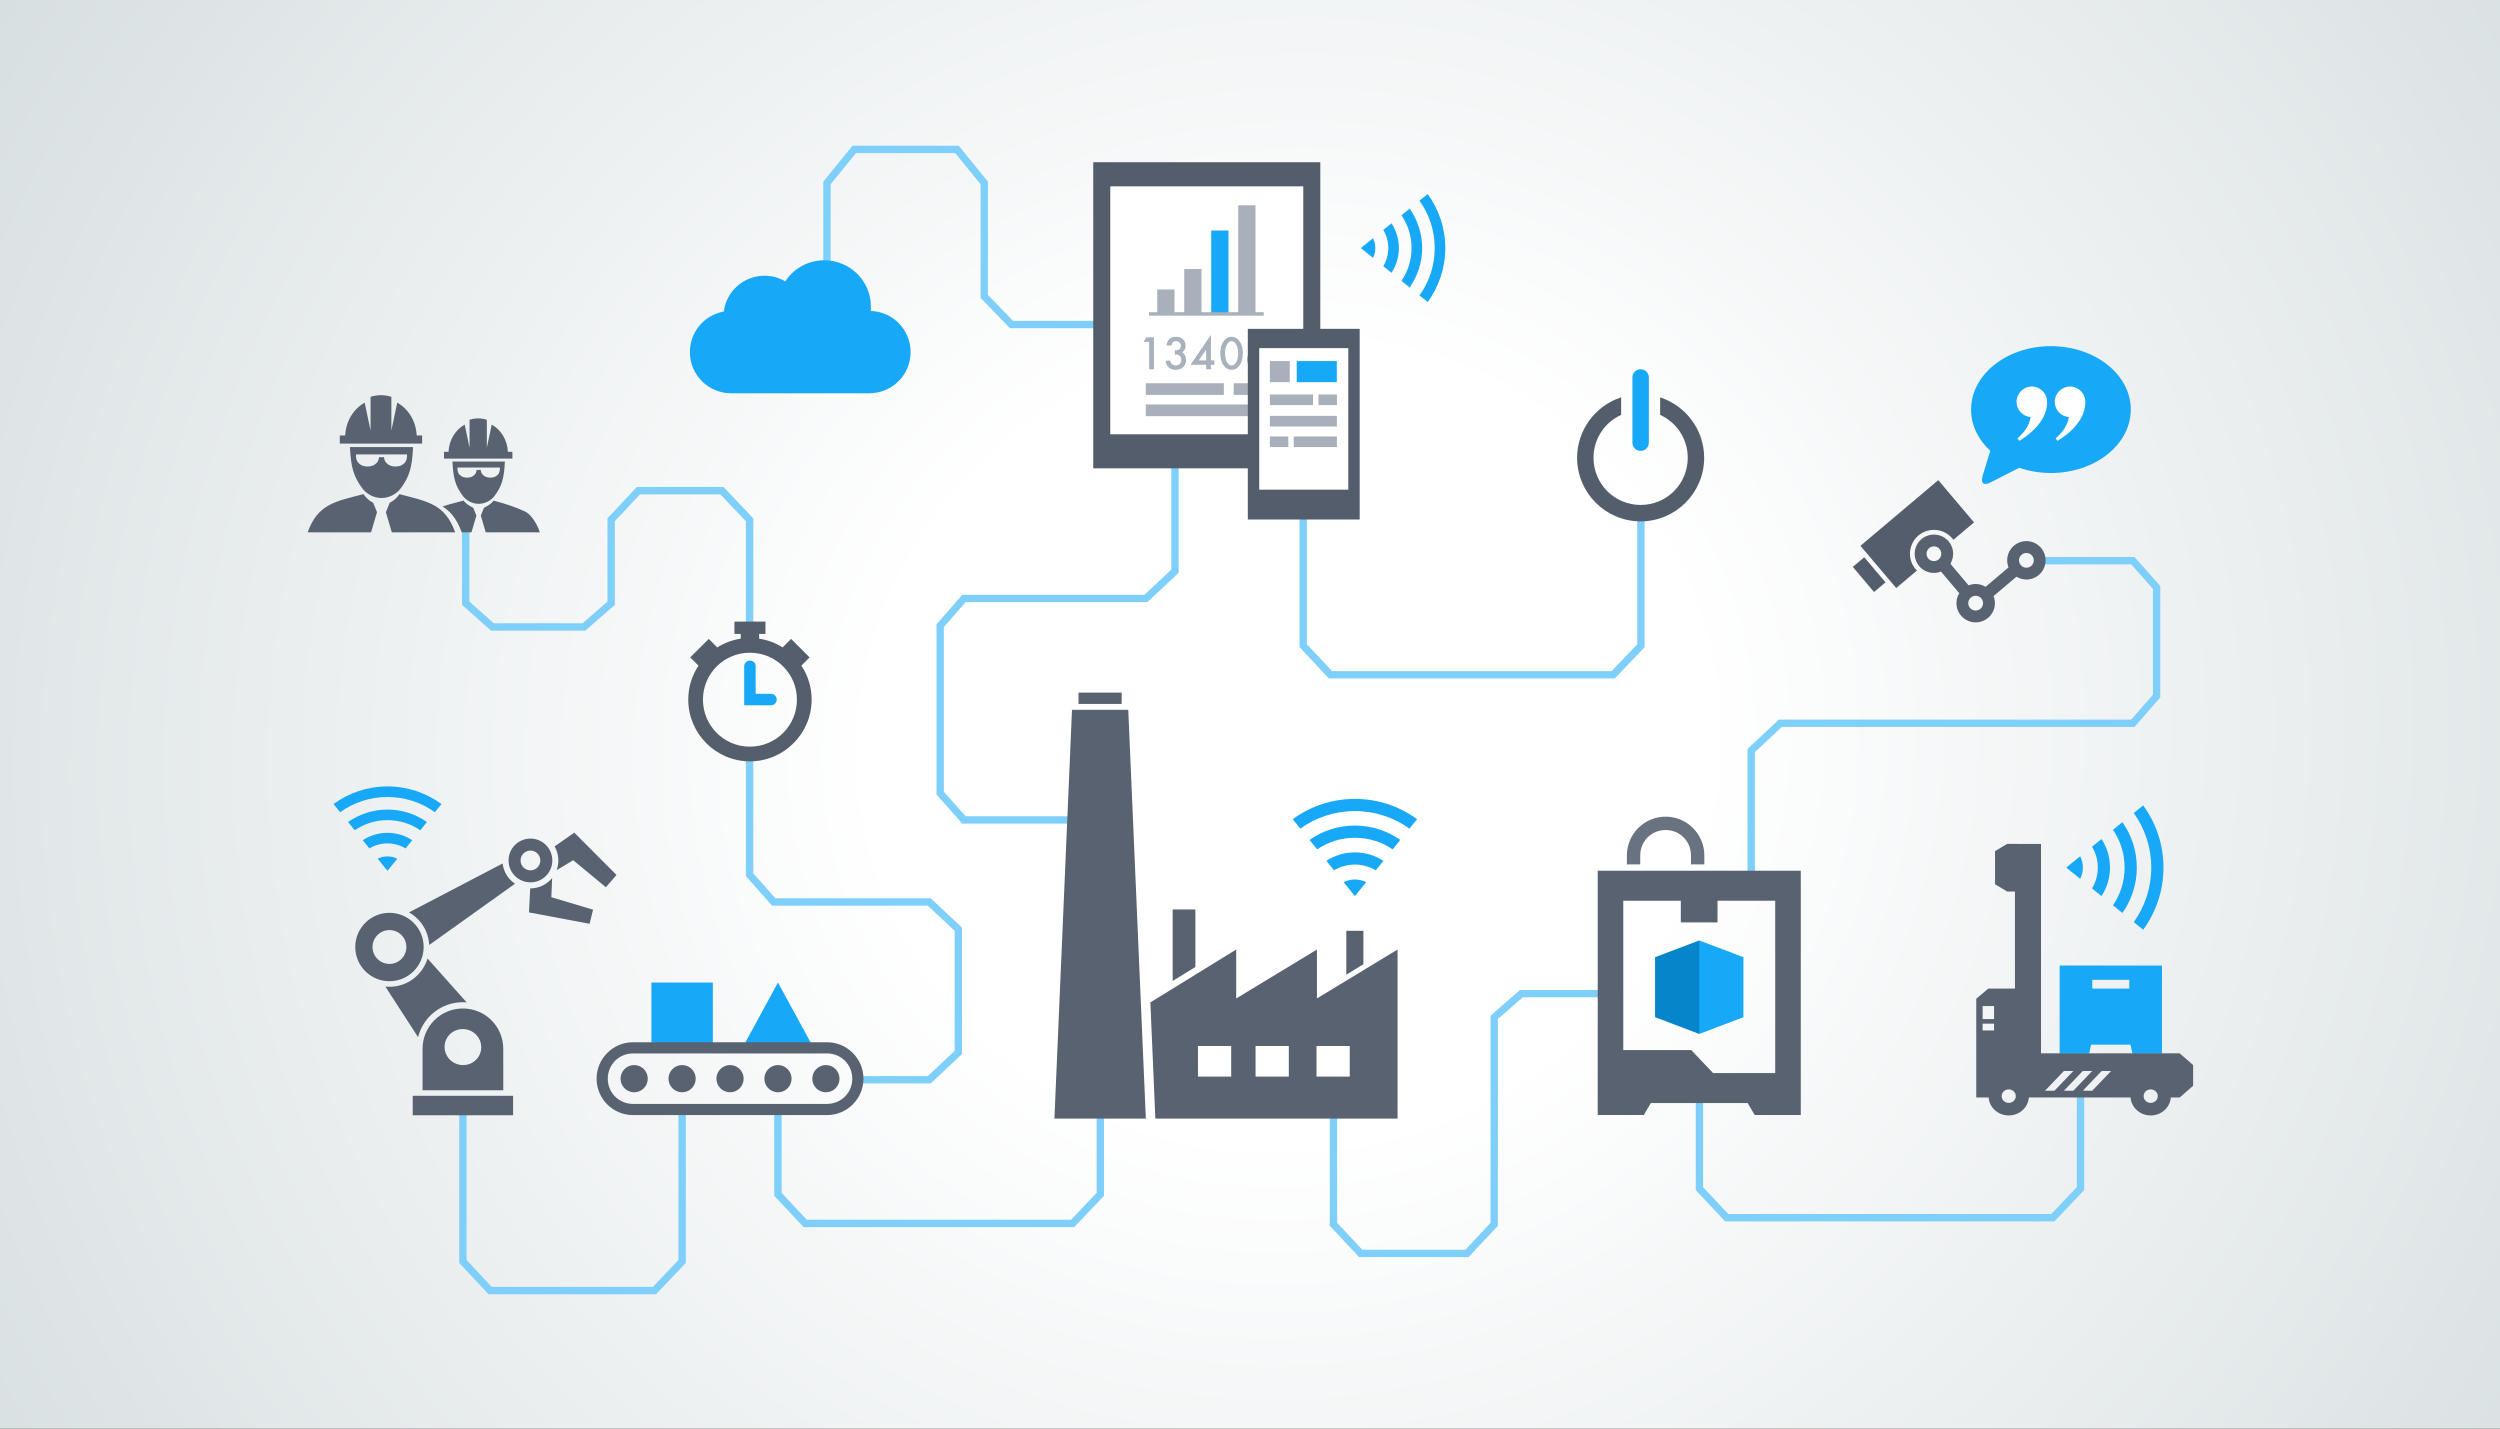 <?xml version="1.0" encoding="UTF-8" standalone="no"?>
<!-- Created with Inkscape (http://www.inkscape.org/) -->

<svg
   xmlns:dc="http://purl.org/dc/elements/1.1/"
   xmlns:cc="http://creativecommons.org/ns#"
   xmlns:rdf="http://www.w3.org/1999/02/22-rdf-syntax-ns#"
   xmlns:svg="http://www.w3.org/2000/svg"
   xmlns="http://www.w3.org/2000/svg"
   xmlns:xlink="http://www.w3.org/1999/xlink"
   xmlns:sodipodi="http://sodipodi.sourceforge.net/DTD/sodipodi-0.dtd"
   xmlns:inkscape="http://www.inkscape.org/namespaces/inkscape"
   width="3500"
   height="2000"
   id="svg2"
   version="1.1"
   inkscape:version="0.48.2 r9819"
   sodipodi:docname="industry40_2016_11 - 001f.svg"
   inkscape:export-filename="./industry40_2016_11 - 001f.png"
   inkscape:export-xdpi="90"
   inkscape:export-ydpi="90">
  <rect width="100%" height="100%" fill="#333333" stroke="none"/>
  <defs
     id="defs4">
    <linearGradient
       id="linearGradient13942-8-1-6">
      <stop
         style="stop-color:#ffffff;stop-opacity:1"
         offset="0"
         id="stop13944-7-0-2" />
      <stop
         id="stop4063"
         offset="0.12"
         style="stop-color:#ffffff;stop-opacity:1;" />
      <stop
         style="stop-color:#93a7ac;stop-opacity:1"
         offset="1"
         id="stop13946-0-3-3" />
    </linearGradient>
    <radialGradient
       r="1024"
       fy="1303.804"
       fx="926.681"
       cy="1303.804"
       cx="926.681"
       gradientTransform="matrix(5.0290803e-8,-4.492,4.732,-0.098,-4365.61,5379.573)"
       gradientUnits="userSpaceOnUse"
       id="radialGradient3044"
       xlink:href="#linearGradient13942-8-1-6"
       inkscape:collect="always" />
  </defs>
  <sodipodi:namedview
     id="base"
     pagecolor="#ffffff"
     bordercolor="#666666"
     borderopacity="1.0"
     inkscape:pageopacity="1"
     inkscape:pageshadow="2"
     inkscape:zoom="0.19738381"
     inkscape:cx="1744.9337"
     inkscape:cy="1000"
     inkscape:document-units="px"
     inkscape:current-layer="g4629"
     showgrid="false"
     inkscape:window-width="1401"
     inkscape:window-height="1036"
     inkscape:window-x="127"
     inkscape:window-y="0"
     inkscape:window-maximized="0"
     showguides="true"
     inkscape:guide-bbox="true"
     inkscape:snap-global="false"
     fit-margin-top="0"
     fit-margin-left="0"
     fit-margin-right="0"
     fit-margin-bottom="0"
     inkscape:object-paths="true" />
  <g
     inkscape:groupmode="layer"
     id="layer2"
     inkscape:label="BkGnd"
     style="display:inline"
     transform="translate(0,-48)"
     sodipodi:insensitive="true">
    <rect
       style="color:#000000;fill:url(#radialGradient3044);fill-opacity:1;fill-rule:nonzero;stroke:none;stroke-width:14.041;marker:none;visibility:visible;display:inline;overflow:visible;enable-background:accumulate"
       id="rect13940"
       width="3500"
       height="2000"
       x="0"
       y="48"
       rx="0"
       ry="0" />
  </g>
  <g
     inkscape:groupmode="layer"
     id="layer4"
     inkscape:label="Main"
     style="display:inline"
     transform="translate(0,-48)">
    <g
       id="g4629">
      <g
         id="g3203">
        <path
           id="path3535"
           style="color:#000000;fill:none;stroke:#7fcffb;stroke-width:10.301;stroke-linecap:butt;stroke-linejoin:miter;stroke-miterlimit:4;stroke-opacity:1;stroke-dasharray:none;stroke-dashoffset:0;marker:none;visibility:visible;display:inline;overflow:visible;enable-background:accumulate"
           d="m 1644.952,674.953 0,172.775 -40.712,38.136 -254.733,0 -33.25,38.087 0,234.518 33.25,37.429 184.29,0"
           inkscape:connector-curvature="0"
           sodipodi:nodetypes="cccccccc" />
        <path
           sodipodi:nodetypes="cccccc"
           inkscape:connector-curvature="0"
           d="m 1540.443,1550.729 0,169.351 -38.758,40.712 -374.445,0 -38.136,-40.712 0,-115.521"
           style="color:#000000;fill:none;stroke:#7fcffb;stroke-width:10.301;stroke-linecap:butt;stroke-linejoin:miter;stroke-miterlimit:4;stroke-opacity:1;stroke-dasharray:none;stroke-dashoffset:0;marker:none;visibility:visible;display:inline;overflow:visible;enable-background:accumulate"
           id="path3562" />
        <path
           sodipodi:nodetypes="cccccccc"
           inkscape:connector-curvature="0"
           d="m 1866.849,1613.101 0,148.96 38.136,40.712 148.793,0 38.136,-40.712 0,-289.771 38.087,-33.25 121.207,0"
           style="color:#000000;fill:none;stroke:#7fcffb;stroke-width:10.301;stroke-linecap:butt;stroke-linejoin:miter;stroke-miterlimit:4;stroke-opacity:1;stroke-dasharray:none;stroke-dashoffset:0;marker:none;visibility:visible;display:inline;overflow:visible;enable-background:accumulate"
           id="path4358" />
        <path
           id="path4362"
           style="color:#000000;fill:none;stroke:#7fcffb;stroke-width:10.301;stroke-linecap:butt;stroke-linejoin:miter;stroke-miterlimit:4;stroke-opacity:1;stroke-dasharray:none;stroke-dashoffset:0;marker:none;visibility:visible;display:inline;overflow:visible;enable-background:accumulate"
           d="m 1157.753,428.444 0,-124.344 38.136,-46.892 143.932,0 38.136,46.892 0,158.836 38.087,39.431 176.833,0"
           inkscape:connector-curvature="0"
           sodipodi:nodetypes="cccccccc" />
        <path
           id="path4364"
           style="color:#000000;fill:none;stroke:#7fcffb;stroke-width:10.301;stroke-linecap:butt;stroke-linejoin:miter;stroke-miterlimit:4;stroke-opacity:1;stroke-dasharray:none;stroke-dashoffset:0;marker:none;visibility:visible;display:inline;overflow:visible;enable-background:accumulate"
           d="m 2297.278,763.339 0,188.676 -38.758,40.712 -395.859,0 -38.136,-40.712 0,-182.229"
           inkscape:connector-curvature="0"
           sodipodi:nodetypes="cccccc" />
        <path
           id="path4366"
           style="color:#000000;fill:none;stroke:#7fcffb;stroke-width:10.301;stroke-linecap:butt;stroke-linejoin:miter;stroke-miterlimit:4;stroke-opacity:1;stroke-dasharray:none;stroke-dashoffset:0;marker:none;visibility:visible;display:inline;overflow:visible;enable-background:accumulate"
           d="m 954.982,1598.113 0,215.967 -38.758,40.712 -230.037,0 -38.136,-40.712 0,-209.521"
           inkscape:connector-curvature="0"
           sodipodi:nodetypes="cccccc" />
        <path
           sodipodi:nodetypes="cccccc"
           inkscape:connector-curvature="0"
           d="m 2912.723,1573.492 0,138.569 -38.758,40.712 -456.621,0 -38.136,-40.712 0,-149.521"
           style="color:#000000;fill:none;stroke:#7fcffb;stroke-width:10.301;stroke-linecap:butt;stroke-linejoin:miter;stroke-miterlimit:4;stroke-opacity:1;stroke-dasharray:none;stroke-dashoffset:0;marker:none;visibility:visible;display:inline;overflow:visible;enable-background:accumulate"
           id="path4368" />
        <path
           sodipodi:nodetypes="cccccccc"
           inkscape:connector-curvature="0"
           d="m 2451.714,1287.986 0,-189.256 40.712,-38.136 493.594,0 33.25,-38.087 0,-152.11 -33.25,-37.429 -133.762,0"
           style="color:#000000;fill:none;stroke:#7fcffb;stroke-width:10.301;stroke-linecap:butt;stroke-linejoin:miter;stroke-miterlimit:4;stroke-opacity:1;stroke-dasharray:none;stroke-dashoffset:0;marker:none;visibility:visible;display:inline;overflow:visible;enable-background:accumulate"
           id="path4370" />
        <path
           id="path4372"
           style="color:#000000;fill:none;stroke:#7fcffb;stroke-width:10.301;stroke-linecap:butt;stroke-linejoin:miter;stroke-miterlimit:4;stroke-opacity:1;stroke-dasharray:none;stroke-dashoffset:0;marker:none;visibility:visible;display:inline;overflow:visible;enable-background:accumulate"
           d="m 1049.417,941.234 0,-165.548 -38.637,-40.712 -117.039,0 -38.136,40.712 0,116.822 -38.087,33.25 -128.088,0 -37.429,-33.25 0,-112.184"
           inkscape:connector-curvature="0"
           sodipodi:nodetypes="cccccccccc" />
        <path
           sodipodi:nodetypes="cccccccc"
           inkscape:connector-curvature="0"
           d="m 1201.317,1559.636 99.622,0 40.712,-38.136 0,-172.625 -40.712,-38.136 -217.77,0 -33.751,-38.087 0,-168.592"
           style="color:#000000;fill:none;stroke:#7fcffb;stroke-width:10.301;stroke-linecap:butt;stroke-linejoin:miter;stroke-miterlimit:4;stroke-opacity:1;stroke-dasharray:none;stroke-dashoffset:0;marker:none;visibility:visible;display:inline;overflow:visible;enable-background:accumulate"
           id="path4374" />
        <g
           id="g5461"
           transform="matrix(1.903,0,0,1.903,1843.58,-2531.447)">
          <path
             id="path5459"
             d="m 238.107,1627.142 a 6.04,6.04 0 0 0 -5.945,6.115 l 0,47.806 a 6.04,6.04 0 1 0 12.079,0 l 0,-47.806 a 6.04,6.04 0 0 0 -6.134,-6.115 z"
             style="font-size:medium;font-style:normal;font-variant:normal;font-weight:normal;font-stretch:normal;text-indent:0;text-align:start;text-decoration:none;line-height:normal;letter-spacing:normal;word-spacing:normal;text-transform:none;direction:ltr;block-progression:tb;writing-mode:lr-tb;text-anchor:start;baseline-shift:baseline;color:#000000;fill:#17a8f7;fill-opacity:1;stroke:none;stroke-width:22.315;marker:none;visibility:visible;display:inline;overflow:visible;enable-background:accumulate;font-family:Sans;-inkscape-font-specification:Sans"
             inkscape:connector-curvature="0" />
          <path
             id="path4475"
             d="m 223.858,1647.79 c -18.762,6.078 -32.387,23.741 -32.387,44.485 0,25.745 20.986,46.75 46.731,46.75 25.745,0 46.75,-21.005 46.75,-46.75 0,-20.735 -13.636,-38.381 -32.387,-44.466 l 0,12.891 c 12,5.435 20.308,17.489 20.308,31.575 0,19.217 -15.454,34.671 -34.671,34.671 -19.217,0 -34.652,-15.454 -34.652,-34.671 0,-14.09 8.303,-26.142 20.308,-31.575 l 0,-12.909 z"
             style="font-size:medium;font-style:normal;font-variant:normal;font-weight:normal;font-stretch:normal;text-indent:0;text-align:start;text-decoration:none;line-height:normal;letter-spacing:normal;word-spacing:normal;text-transform:none;direction:ltr;block-progression:tb;writing-mode:lr-tb;text-anchor:start;baseline-shift:baseline;color:#000000;fill:#535d6c;fill-opacity:1;stroke:none;stroke-width:22.315;marker:none;visibility:visible;display:inline;overflow:visible;enable-background:accumulate;font-family:Sans;-inkscape-font-specification:Sans"
             inkscape:connector-curvature="0" />
        </g>
        <g
           id="g5421"
           transform="matrix(1.82,0,0,1.82,-1701.955,-612.036)">
          <path
             id="path5418"
             d="m 1500.094,840.812 0,9.5 4.844,0 0,3.625 c -6.543,0.986 -12.673,3.338 -18.062,6.719 l -6.531,-6.531 -14.25,14.219 6.344,6.344 c -4.984,7.505 -7.875,16.501 -7.875,26.156 0,26.143 21.294,47.469 47.438,47.469 26.143,0 47.469,-21.326 47.469,-47.469 0,-9.653 -2.892,-18.652 -7.875,-26.156 l 6.312,-6.344 -14.219,-14.219 -6.531,6.531 c -5.389,-3.381 -11.52,-5.732 -18.062,-6.719 l 0,-3.625 4.844,0 0,-9.5 -23.844,0 z M 1512,864.75 c 20.021,0 36.156,16.073 36.156,36.094 0,20.021 -16.135,36.156 -36.156,36.156 -20.021,0 -36.125,-16.135 -36.125,-36.156 0,-20.021 16.104,-36.094 36.125,-36.094 z"
             style="font-size:medium;font-style:normal;font-variant:normal;font-weight:normal;font-stretch:normal;text-indent:0;text-align:start;text-decoration:none;line-height:normal;letter-spacing:normal;word-spacing:normal;text-transform:none;direction:ltr;block-progression:tb;writing-mode:lr-tb;text-anchor:start;baseline-shift:baseline;color:#000000;fill:#545e6d;fill-opacity:1;stroke:none;stroke-width:22.981;marker:none;visibility:visible;display:inline;overflow:visible;enable-background:accumulate;font-family:Sans;-inkscape-font-specification:Sans"
             inkscape:connector-curvature="0" />
          <path
             id="path4485"
             d="m 1511.937,870.802 a 4.4,4.4 0 0 0 -4.331,4.451 l 0,25.501 0,4.399 4.399,0 16.101,0 a 4.4,4.4 0 1 0 0,-8.798 l -11.702,0 0,-21.102 a 4.4,4.4 0 0 0 -4.468,-4.451 z"
             style="font-size:medium;font-style:normal;font-variant:normal;font-weight:normal;font-stretch:normal;text-indent:0;text-align:start;text-decoration:none;line-height:normal;letter-spacing:normal;word-spacing:normal;text-transform:none;direction:ltr;block-progression:tb;writing-mode:lr-tb;text-anchor:start;baseline-shift:baseline;color:#000000;fill:#17a8f7;fill-opacity:1;stroke:none;stroke-width:22.981;marker:none;visibility:visible;display:inline;overflow:visible;enable-background:accumulate;font-family:Sans;-inkscape-font-specification:Sans"
             inkscape:connector-curvature="0" />
        </g>
        <g
           id="g4071"
           transform="matrix(1.41,0,0,1.41,72.955,-383.486)">
          <g
             transform="matrix(0.746,0,0,0.746,855.283,350.94)"
             id="g5862-4"
             style="display:inline">
            <rect
               style="color:#000000;fill:#ffffff;fill-opacity:1;fill-rule:nonzero;stroke:none;stroke-width:14.041;marker:none;visibility:visible;display:inline;overflow:visible;enable-background:accumulate"
               id="rect4557-7"
               width="275.785"
               height="364.84"
               x="251.366"
               y="171.844" />
            <path
               inkscape:connector-curvature="0"
               id="path4559-4-9"
               d="m 239.229,155.704 0,407.423 302.208,0 0,-407.423 -302.208,0 z m 22.659,32.077 256.891,0 0,330.029 -256.891,0 0,-330.029 z"
               style="color:#000000;fill:#535d6c;fill-opacity:1;fill-rule:nonzero;stroke:none;stroke-width:14.041;marker:none;visibility:visible;display:inline;overflow:visible;enable-background:accumulate" />
            <g
               id="g4582-1-5"
               transform="matrix(0.944,0,0,0.944,-1815.259,-372.742)">
              <g
                 id="g4584-8-5"
                 transform="matrix(0.807,0,0,0.807,696.374,1091.028)">
                <g
                   transform="translate(-385.844,21.816)"
                   id="g4586-5-6">
                  <path
                     style="color:#000000;fill:#a8b0bc;fill-opacity:1;fill-rule:nonzero;stroke:none;stroke-width:14.041;marker:none;visibility:visible;display:inline;overflow:visible;enable-background:accumulate"
                     d="m 2378.745,-493.471 30.169,0 0,76.861 -30.169,0 z"
                     id="rect4588-8-1"
                     inkscape:connector-curvature="0"
                     sodipodi:nodetypes="ccccc" />
                  <path
                     style="color:#000000;fill:#17a8f7;fill-opacity:1;fill-rule:nonzero;stroke:none;stroke-width:14.041;marker:none;visibility:visible;display:inline;overflow:visible;enable-background:accumulate"
                     d="m 2425.909,-560.834 30.169,0 0,144.224 -30.169,0 z"
                     id="rect4590-9-5"
                     inkscape:connector-curvature="0"
                     sodipodi:nodetypes="ccccc" />
                  <path
                     style="color:#000000;fill:#a8b0bc;fill-opacity:1;fill-rule:nonzero;stroke:none;stroke-width:14.041;marker:none;visibility:visible;display:inline;overflow:visible;enable-background:accumulate"
                     d="m 2473.073,-604.87 30.169,0 0,188.26 -30.169,0 z"
                     id="rect4592-9-9"
                     inkscape:connector-curvature="0"
                     sodipodi:nodetypes="ccccc" />
                  <path
                     style="color:#000000;fill:#a8b0bc;fill-opacity:1;fill-rule:nonzero;stroke:none;stroke-width:14.041;marker:none;visibility:visible;display:inline;overflow:visible;enable-background:accumulate"
                     d="m 2331.581,-457.811 30.169,0 0,41.202 -30.169,0 z"
                     id="rect4594-9-1"
                     inkscape:connector-curvature="0"
                     sodipodi:nodetypes="ccccc" />
                </g>
                <path
                   style="color:#000000;fill:#a8b0bc;fill-opacity:1;fill-rule:nonzero;stroke:none;stroke-width:14.041;marker:none;visibility:visible;display:inline;overflow:visible;enable-background:accumulate"
                   d="m 1931.341,-396.229 200.453,0 0,6 -200.453,0 z"
                   id="rect4596-3-3"
                   inkscape:connector-curvature="0"
                   sodipodi:nodetypes="ccccc" />
              </g>
            </g>
            <g
               style="font-size:78.141px;font-style:normal;font-variant:normal;font-weight:500;font-stretch:normal;text-align:start;line-height:125%;letter-spacing:0px;word-spacing:0px;writing-mode:lr-tb;text-anchor:start;fill:#a9b1bd;fill-opacity:1;stroke:none;font-family:Futura;-inkscape-font-specification:Futura Medium"
               id="g4602-3-8"
               transform="matrix(0.723,0,0,0.723,-1431.995,79.265)">
              <path
                 style="fill:#a9b1bd;fill-opacity:1"
                 inkscape:connector-curvature="0"
                 d="m 2414.433,436.364 -10.187,0 4.884,-8.318 14.194,0 0,58.911 -8.89,0 0,-50.593"
                 id="path4604-7-8" />
              <path
                 style="fill:#a9b1bd;fill-opacity:1"
                 inkscape:connector-curvature="0"
                 d="m 2461.707,459.6 0,-7.593 c 3.765,3e-5 6.295,-0.42 7.593,-1.259 2.315,-1.475 3.472,-3.841 3.472,-7.097 -1e-4,-2.518 -0.84,-4.566 -2.518,-6.143 -1.653,-1.602 -3.803,-2.404 -6.448,-2.404 -2.467,5e-5 -4.375,0.598 -5.723,1.793 -1.297,1.221 -2.264,3.281 -2.9,6.181 l -8.852,0 c 0.916,-5.545 2.798,-9.602 5.647,-12.171 2.849,-2.594 6.83,-3.892 11.942,-3.892 5.164,6e-5 9.373,1.526 12.629,4.579 3.256,3.027 4.884,6.931 4.884,11.713 -1e-4,5.393 -2.137,9.59 -6.41,12.591 4.884,2.874 7.326,7.542 7.326,14.003 -1e-4,5.291 -1.781,9.615 -5.342,12.973 -3.561,3.358 -8.127,5.036 -13.697,5.036 -7.097,0 -12.362,-2.607 -15.796,-7.822 -1.425,-2.188 -2.328,-5.214 -2.709,-9.081 l 8.585,0 c 0.458,2.849 1.564,5.036 3.32,6.563 1.78,1.501 4.095,2.251 6.944,2.251 2.874,10e-6 5.253,-0.954 7.135,-2.862 1.882,-1.959 2.823,-4.439 2.824,-7.44 -1e-4,-3.968 -1.412,-6.792 -4.235,-8.47 -1.653,-0.967 -4.21,-1.45 -7.669,-1.45"
                 id="path4606-7-9" />
              <path
                 style="fill:#a9b1bd;fill-opacity:1"
                 inkscape:connector-curvature="0"
                 d="m 2528.249,470.512 6.257,0 0,8.089 -6.257,0 0,8.356 -8.89,0 0,-8.356 -28.921,0 37.811,-54.943 0,46.854 m -8.89,0 0,-19.726 -13.583,19.726 13.583,0"
                 id="path4608-3-4" />
              <path
                 style="fill:#a9b1bd;fill-opacity:1"
                 sodipodi:nodetypes="ccccccsccccscscccc"
                 inkscape:connector-curvature="0"
                 d="m 2545.373,457.12 c 0,-9.386 2.188,-16.877 6.563,-22.473 3.917,-5.062 8.661,-7.593 14.232,-7.593 5.571,6e-5 10.314,2.531 14.232,7.593 4.375,5.596 6.562,13.214 6.563,22.855 -1e-4,9.615 -2.188,17.22 -6.563,22.816 -3.917,5.062 -8.648,7.593 -14.194,7.593 -5.545,0 -10.302,-2.531 -14.27,-7.593 -4.375,-5.596 -6.563,-13.329 -6.563,-23.198 m 8.737,0.038 c 0,6.537 1.132,11.968 3.396,16.292 2.264,4.248 5.151,6.372 8.661,6.372 3.485,10e-6 6.372,-2.124 8.661,-6.372 2.289,-4.222 3.434,-9.551 3.434,-15.987 0,-6.435 -1.145,-11.777 -3.434,-16.025 -2.289,-4.222 -5.176,-6.334 -8.661,-6.334 -3.459,5e-5 -6.334,2.111 -8.623,6.334 -2.289,4.197 -3.434,9.437 -3.434,15.72"
                 id="path4610-2-3" />
              <path
                 style="fill:#a9b1bd;fill-opacity:1"
                 sodipodi:nodetypes="ccccscssscscccccsscssc"
                 inkscape:connector-curvature="0"
                 d="m 2620.958,425.986 6.524,4.884 -14.079,19.154 c 0.763,-0.102 1.412,-0.178 1.946,-0.229 0.534,-0.051 0.954,-0.076 1.259,-0.076 4.782,4e-5 8.915,1.831 12.4,5.494 3.459,3.612 5.189,7.962 5.189,13.049 0,5.393 -1.933,10.022 -5.8,13.888 -3.841,3.841 -8.458,5.761 -13.85,5.761 -5.342,0 -10.022,-1.895 -14.041,-5.685 -3.943,-3.79 -5.914,-8.28 -5.914,-13.469 0,-4.655 1.921,-9.59 5.761,-14.804 l 20.604,-27.967 m 4.579,42.848 c 0,-3.129 -1.081,-5.774 -3.243,-7.936 -2.188,-2.188 -4.82,-3.281 -7.898,-3.281 -3.103,3e-5 -5.736,1.081 -7.898,3.243 -2.162,2.162 -3.243,4.782 -3.243,7.86 0,3.078 1.081,5.698 3.243,7.86 2.162,2.162 4.807,3.243 7.936,3.243 3.052,1e-5 5.66,-1.081 7.822,-3.243 2.188,-2.188 3.281,-4.769 3.281,-7.745"
                 id="path4612-5-9" />
            </g>
            <g
               id="g4738-6-5"
               transform="matrix(0.944,0,0,1.024,-1849.764,24.324)">
              <path
                 style="color:#000000;fill:#a8b0bc;fill-opacity:1;fill-rule:nonzero;stroke:none;stroke-width:14.041;marker:none;visibility:visible;display:inline;overflow:visible;enable-background:accumulate"
                 d="m 2287.001,415.554 0,15.202 110.076,0 0,-15.202 z m 123.929,0 0,15.202 46.995,0 0,-15.202 z"
                 id="path3841-3-1"
                 inkscape:connector-curvature="0"
                 sodipodi:nodetypes="cccccccccc" />
              <path
                 style="color:#000000;fill:#a8b0bc;fill-opacity:1;fill-rule:nonzero;stroke:none;stroke-width:14.041;marker:none;visibility:visible;display:inline;overflow:visible;enable-background:accumulate"
                 d="m 2286.998,443.146 170.923,0 0,15.207 -170.923,0 z"
                 id="rect3843-4-7"
                 inkscape:connector-curvature="0"
                 sodipodi:nodetypes="ccccc" />
            </g>
          </g>
          <g
             transform="matrix(0.971,0,0,0.971,417.765,947.057)"
             id="g3924-4"
             style="display:inline">
            <rect
               style="color:#000000;fill:#ffffff;fill-opacity:1;fill-rule:nonzero;stroke:none;stroke-width:14.041;marker:none;visibility:visible;display:inline;overflow:visible;enable-background:accumulate"
               id="rect3877-5"
               width="97.713"
               height="155.813"
               x="802.324"
               y="-307.833" />
            <path
               style="color:#000000;fill:#535d6c;fill-opacity:1;fill-rule:nonzero;stroke:none;stroke-width:14.041;marker:none;visibility:visible;display:inline;overflow:visible;enable-background:accumulate"
               d="m 792.434,-323.925 0,194.967 114.394,0 0,-194.967 -114.394,0 z m 11.669,19.731 91.083,0 0,144.738 -91.083,0 0,-144.738 z"
               id="rect3445-0-1"
               inkscape:connector-curvature="0" />
            <path
               style="color:#000000;fill:#a8b0bc;fill-opacity:1;fill-rule:nonzero;stroke:none;stroke-width:14.041;marker:none;visibility:visible;display:inline;overflow:visible;enable-background:accumulate"
               d="m 815.011,-290.976 20.321,0 0,21.582 -20.321,0 z"
               id="rect3851-6-4"
               inkscape:connector-curvature="0" />
            <path
               style="color:#000000;fill:#a8b0bc;fill-opacity:1;fill-rule:nonzero;stroke:none;stroke-width:14.041;marker:none;visibility:visible;display:inline;overflow:visible;enable-background:accumulate"
               d="m 815.012,-256.806 0,10.865 44.146,0 0,-10.865 -44.146,0 z m 49.701,0 0,10.865 18.847,0 0,-10.865 -18.847,0 z"
               id="path3853-0-6"
               inkscape:connector-curvature="0" />
            <path
               style="color:#000000;fill:#a8b0bc;fill-opacity:1;fill-rule:nonzero;stroke:none;stroke-width:14.041;marker:none;visibility:visible;display:inline;overflow:visible;enable-background:accumulate"
               d="m 815.011,-234.926 68.549,0 0,10.869 -68.549,0 z"
               id="rect3855-4-0"
               inkscape:connector-curvature="0" />
            <path
               id="path3857-0-3"
               d="m 883.561,-213.901 0,10.865 -44.146,0 0,-10.865 44.146,0 z m -49.701,0 0,10.865 -18.847,0 0,-10.865 18.847,0 z"
               style="color:#000000;fill:#a8b0bc;fill-opacity:1;fill-rule:nonzero;stroke:none;stroke-width:14.041;marker:none;visibility:visible;display:inline;overflow:visible;enable-background:accumulate"
               inkscape:connector-curvature="0" />
            <rect
               ry="0"
               rx="0"
               y="-290.976"
               x="842.471"
               height="21.582"
               width="40.961"
               id="rect3859-5-2"
               style="color:#000000;fill:#17a8f7;fill-opacity:1;fill-rule:nonzero;stroke:none;stroke-width:14.041;marker:none;visibility:visible;display:inline;overflow:visible;enable-background:accumulate" />
          </g>
        </g>
        <g
           id="g4647"
           transform="matrix(1.3,0,0,1.3,-70.233,-775.334)">
          <path
             inkscape:connector-curvature="0"
             id="path4628"
             d="m 2262.736,1006.106 c -47.491,0 -86.009,30.569 -86.009,68.282 0,16.979 7.763,32.52 20.677,44.466 l -8.254,26.847 c -2.555,9.535 2.472,10.536 9.148,6.82 l 30.312,-15.399 c 10.452,3.588 22.016,5.602 34.128,5.602 47.491,0 85.982,-30.622 85.982,-68.336 0,-37.713 -38.491,-68.282 -85.982,-68.282 z"
             style="color:#000000;fill:#17a8f7;fill-opacity:1;fill-rule:nonzero;stroke:none;stroke-width:1;marker:none;visibility:visible;display:inline;overflow:visible;enable-background:accumulate" />
          <path
             style="color:#000000;fill:#ffffff;fill-opacity:1;fill-rule:nonzero;stroke:none;stroke-width:1;marker:none;visibility:visible;display:inline;overflow:visible;enable-background:accumulate"
             d="m 2242.172,1049.607 c -9.082,0 -16.48,7.398 -16.48,16.48 0,8.675 6.73,15.761 15.246,16.381 -1.487,7.735 -5.24,15.2 -14.259,22.894 l 1.974,2.714 c 19.755,-11.953 29.881,-27.055 29.925,-41.051 0.019,-0.315 0.025,-0.617 0.025,-0.938 0,-9.082 -7.349,-16.48 -16.43,-16.48 z m 41.15,0 c -9.082,0 -16.455,7.398 -16.455,16.48 0,8.675 6.73,15.761 15.246,16.381 -1.487,7.735 -5.264,15.2 -14.284,22.894 l 1.974,2.714 c 19.755,-11.953 29.881,-27.055 29.925,-41.051 0.019,-0.315 0.025,-0.617 0.025,-0.938 0,-9.082 -7.349,-16.48 -16.43,-16.48 z"
             id="path4630"
             inkscape:connector-curvature="0" />
        </g>
        <path
           inkscape:connector-curvature="0"
           id="path3552"
           d="m 2023.419,395.272 c 0,-28.233 -9.173,-54.355 -24.663,-75.585 l -11.459,9.269 c 13.403,18.662 21.296,41.553 21.296,66.316 0,24.764 -7.893,47.654 -21.296,66.316 l 11.459,9.269 c 15.491,-21.23 24.663,-47.352 24.663,-75.585 z m -32.416,0 c 0,-20.521 -6.479,-39.556 -17.482,-55.197 l -11.489,9.284 c 8.922,13.06 14.146,28.865 14.146,45.912 0,17.047 -5.223,32.849 -14.146,45.912 l 11.489,9.284 c 11.003,-15.638 17.482,-34.675 17.482,-55.197 z m -32.569,0 c 0,-12.766 -3.803,-24.669 -10.316,-34.654 l -11.536,9.314 c 4.464,7.38 7.027,16.052 7.027,25.339 0,9.288 -2.563,17.959 -7.027,25.339 l 11.536,9.315 c 6.514,-9.985 10.316,-21.887 10.316,-34.654 z m -32.987,0 c 0,-4.935 -1.176,-9.593 -3.244,-13.726 l -16.972,13.726 16.972,13.726 c 2.067,-4.133 3.244,-8.792 3.244,-13.726 z"
           style="font-size:medium;font-style:normal;font-variant:normal;font-weight:normal;font-stretch:normal;text-indent:0;text-align:start;text-decoration:none;line-height:normal;letter-spacing:normal;word-spacing:normal;text-transform:none;direction:ltr;block-progression:tb;writing-mode:lr-tb;text-anchor:start;baseline-shift:baseline;color:#000000;fill:#17a8f7;fill-opacity:1;stroke:none;stroke-width:38.255;marker:none;visibility:visible;display:inline;overflow:visible;enable-background:accumulate;font-family:Sans;-inkscape-font-specification:Sans" />
        <g
           style="fill:#586271;fill-opacity:1;display:inline"
           id="g4340"
           transform="matrix(0.974,0,0,0.974,-347.729,148.374)">
          <path
             id="path4308"
             d="m 1079.531,1138.062 -134.625,70.312 c 16.56,9.367 27.99,26.742 29,46.875 L 1097.25,1167.188 c -9.686,-6.441 -16.425,-16.964 -17.719,-29.125 z"
             style="font-size:medium;font-style:normal;font-variant:normal;font-weight:normal;font-stretch:normal;text-indent:0;text-align:start;text-decoration:none;line-height:normal;letter-spacing:normal;word-spacing:normal;text-transform:none;direction:ltr;block-progression:tb;writing-mode:lr-tb;text-anchor:start;baseline-shift:baseline;color:#000000;fill:#586271;fill-opacity:1;fill-rule:nonzero;stroke:none;stroke-width:14.041;marker:none;visibility:visible;display:inline;overflow:visible;enable-background:accumulate;font-family:Sans;-inkscape-font-specification:Sans"
             inkscape:connector-curvature="0"
             sodipodi:nodetypes="ccccc" />
          <path
             id="path4464"
             d="m 971.531,1274.719 c -7.103,23.497 -28.904,40.594 -54.719,40.594 -1.984,0 -3.943,-0.084 -5.875,-0.281 l 47.031,72.719 c 7.141,-28.94 33.163,-50.25 64.375,-50.25 1.829,0 3.646,0.106 5.437,0.25 z"
             style="font-size:medium;font-style:normal;font-variant:normal;font-weight:normal;font-stretch:normal;text-indent:0;text-align:start;text-decoration:none;line-height:normal;letter-spacing:normal;word-spacing:normal;text-transform:none;direction:ltr;block-progression:tb;writing-mode:lr-tb;text-anchor:start;baseline-shift:baseline;color:#000000;fill:#586271;fill-opacity:1;fill-rule:nonzero;stroke:none;stroke-width:14.041;marker:none;visibility:visible;display:inline;overflow:visible;enable-background:accumulate;font-family:Sans;-inkscape-font-specification:Sans"
             inkscape:connector-curvature="0"
             sodipodi:nodetypes="csccscc" />
          <path
             inkscape:connector-curvature="0"
             id="path4466"
             d="m 950.246,1472.021 144.262,0 0,27.979 -144.262,0 z"
             style="color:#000000;fill:#586271;fill-opacity:1;fill-rule:nonzero;stroke:none;stroke-width:14.041;marker:none;visibility:visible;display:inline;overflow:visible;enable-background:accumulate" />
          <path
             style="color:#000000;fill:#586271;fill-opacity:1;fill-rule:nonzero;stroke:none;stroke-width:14.041;marker:none;visibility:visible;display:inline;overflow:visible;enable-background:accumulate"
             d="m 1022.356,1346.527 c -32.135,0 -57.99,25.855 -57.99,57.99 l 0,59.518 116.023,0 0,-59.518 c 0,-32.135 -25.898,-57.99 -58.032,-57.99 z m 0.297,29.547 c 10.458,0.206 20.31,6.531 24.325,16.726 5.271,13.385 -1.446,28.341 -15.028,33.41 -13.582,5.069 -28.861,-1.686 -34.132,-15.071 -5.271,-13.385 1.446,-28.341 15.028,-33.41 2.547,-0.95 5.137,-1.459 7.726,-1.613 0.701,-0.042 1.383,-0.056 2.08,-0.042 z"
             id="path4468"
             inkscape:connector-curvature="0"
             sodipodi:nodetypes="ssccssccsccccc" />
          <path
             id="path4289"
             d="m 916.812,1209 c -27.145,0 -49.156,22.011 -49.156,49.156 0,27.145 22.011,49.156 49.156,49.156 27.145,0 49.156,-22.011 49.156,-49.156 0,-27.145 -22.011,-49.156 -49.156,-49.156 z m 0,24.812 c 13.434,0 24.312,10.91 24.312,24.344 0,13.434 -10.879,24.313 -24.312,24.313 -13.434,0 -24.344,-10.879 -24.344,-24.313 0,-13.434 10.91,-24.344 24.344,-24.344 z"
             style="color:#000000;fill:#586271;fill-opacity:1;fill-rule:nonzero;stroke:none;stroke-width:5;marker:none;visibility:visible;display:inline;overflow:visible;enable-background:accumulate"
             inkscape:connector-curvature="0"
             sodipodi:nodetypes="ssssssssss" />
          <path
             style="font-size:medium;font-style:normal;font-variant:normal;font-weight:normal;font-stretch:normal;text-indent:0;text-align:start;text-decoration:none;line-height:normal;letter-spacing:normal;word-spacing:normal;text-transform:none;direction:ltr;block-progression:tb;writing-mode:lr-tb;text-anchor:start;baseline-shift:baseline;color:#000000;fill:#586271;fill-opacity:1;fill-rule:nonzero;stroke:none;stroke-width:14.041;marker:none;visibility:visible;display:inline;overflow:visible;enable-background:accumulate;font-family:Sans;-inkscape-font-specification:Sans"
             d="m 1182.5,1093.775 -28.375,19.75 c 3.479,5.942 5.469,12.867 5.469,20.25 0,4.882 -0.872,9.547 -2.469,13.875 l 23.781,-14.25 47,38.875 15.219,-17.687 z"
             id="path4320"
             inkscape:connector-curvature="0"
             sodipodi:nodetypes="ccsccccc" />
          <path
             style="font-size:medium;font-style:normal;font-variant:normal;font-weight:normal;font-stretch:normal;text-indent:0;text-align:start;text-decoration:none;line-height:normal;letter-spacing:normal;word-spacing:normal;text-transform:none;direction:ltr;block-progression:tb;writing-mode:lr-tb;text-anchor:start;baseline-shift:baseline;color:#000000;fill:#586271;fill-opacity:1;fill-rule:nonzero;stroke:none;stroke-width:14.041;marker:none;visibility:visible;display:inline;overflow:visible;enable-background:accumulate;font-family:Sans;-inkscape-font-specification:Sans"
             d="m 1150.657,1158.963 c -7.356,9.096 -18.578,14.937 -31.188,14.937 -0.126,0 -0.249,0 -0.375,0 l -1.719,34.5 87.062,16.375 5.031,-20.25 -59.969,-17.937 z"
             id="path4322"
             inkscape:connector-curvature="0"
             sodipodi:nodetypes="cscccccc" />
          <path
             id="path4324"
             d="m 1119.469,1102.312 c -17.377,0 -31.469,14.06 -31.469,31.438 0,17.377 14.092,31.469 31.469,31.469 17.377,0 31.437,-14.092 31.437,-31.469 0,-17.377 -14.06,-31.438 -31.437,-31.438 z m 0,17.25 c 7.848,0 14.188,6.34 14.187,14.188 0,7.848 -6.34,14.219 -14.187,14.219 -7.848,0 -14.219,-6.371 -14.219,-14.219 0,-7.848 6.371,-14.188 14.219,-14.188 z"
             style="color:#000000;fill:#586271;fill-opacity:1;fill-rule:nonzero;stroke:none;stroke-width:5;marker:none;visibility:visible;display:inline;overflow:visible;enable-background:accumulate"
             inkscape:connector-curvature="0"
             sodipodi:nodetypes="sssssscsss" />
        </g>
        <g
           style="display:inline"
           id="g5409"
           transform="matrix(2.653,-0.477,0.477,2.653,-1219.79,-2058.135)">
          <path
             id="path5403"
             d="m 1253.792,1272.673 14.4,24.887 -12.164,6.997 c -1.943,-4.059 -6.043,-6.917 -10.859,-7.064 -6.868,-0.21 -12.598,5.176 -12.808,12.028 -0.084,2.749 0.732,5.317 2.186,7.42 l -12.181,7.014 -14.4,-24.87 45.826,-26.412 z"
             style="color:#000000;fill:#535d6c;fill-opacity:1;fill-rule:nonzero;stroke:none;stroke-width:1;marker:none;visibility:visible;display:inline;overflow:visible;enable-background:accumulate"
             inkscape:connector-curvature="0" />
          <path
             id="path5401"
             d="m 1244.344,1299.938 c -1.78,0.082 -3.453,0.634 -4.875,1.531 -2.71,1.709 -4.55,4.687 -4.656,8.125 -0.168,5.5 4.144,10.082 9.656,10.25 0.786,0.024 1.574,-0.038 2.312,-0.188 l 7.344,12.75 c -1.496,1.683 -2.427,3.856 -2.5,6.281 -0.168,5.5 4.175,10.114 9.688,10.281 5.512,0.169 10.114,-4.156 10.281,-9.656 0.024,-0.784 -0.07,-1.544 -0.219,-2.281 l 13.5,-7.812 c 1.683,1.48 3.864,2.427 6.281,2.5 5.513,0.168 10.114,-4.156 10.281,-9.656 0.168,-5.501 -4.144,-10.112 -9.656,-10.281 -5.512,-0.169 -10.114,4.156 -10.281,9.656 -0.024,0.784 0.039,1.544 0.188,2.281 l -13.5,7.812 c -1.683,-1.48 -3.864,-2.427 -6.281,-2.5 -0.78,-0.024 -1.547,0.071 -2.281,0.219 l -7.344,-12.75 c 1.491,-1.682 2.427,-3.862 2.5,-6.281 0.168,-5.5 -4.175,-10.114 -9.687,-10.281 -0.258,0 -0.496,-0.017 -0.75,0 z m 0.562,6.125 c 2.12,0.065 3.782,1.822 3.719,3.938 -0.065,2.115 -1.817,3.782 -3.938,3.719 -2.12,-0.065 -3.782,-1.822 -3.719,-3.938 0.041,-1.322 0.739,-2.468 1.781,-3.125 0.625,-0.394 1.361,-0.619 2.156,-0.594 z m 46.094,11.875 c 0.19,-0.024 0.364,-0.01 0.562,0 2.12,0.065 3.813,1.822 3.75,3.938 -0.064,2.116 -1.849,3.784 -3.969,3.719 -2.12,-0.065 -3.782,-1.853 -3.719,-3.969 0.04,-1.322 0.739,-2.436 1.781,-3.094 0.469,-0.296 1.024,-0.523 1.594,-0.594 z m -29.281,17.219 c 2.12,0.065 3.782,1.853 3.719,3.969 -0.065,2.116 -1.849,3.751 -3.969,3.688 -2.12,-0.065 -3.782,-1.822 -3.719,-3.938 0.04,-1.322 0.739,-2.468 1.781,-3.125 0.625,-0.394 1.392,-0.619 2.188,-0.594 z"
             style="color:#000000;fill:#586271;fill-opacity:1;fill-rule:nonzero;stroke:none;stroke-width:1;marker:none;visibility:visible;display:inline;overflow:visible;enable-background:accumulate"
             inkscape:connector-curvature="0" />
          <path
             id="path5399"
             d="m 1208.864,1305.285 8.556,14.79 -6.743,3.88 -8.556,-14.79 6.743,-3.88 z"
             style="color:#000000;fill:#535d6c;fill-opacity:1;fill-rule:nonzero;stroke:none;stroke-width:1;marker:none;visibility:visible;display:inline;overflow:visible;enable-background:accumulate"
             inkscape:connector-curvature="0" />
        </g>
        <g
           id="g4050"
           transform="matrix(1.79,0,0,1.79,507.239,-1248.933)">
          <path
             inkscape:connector-curvature="0"
             id="path3408"
             d="m 633.795,1435.875 0,55.906 17.781,-10.969 0,-44.938 -17.781,0 z m 135.812,16.656 0,34.375 13.375,-8.219 0,-26.156 -13.375,0 z m -86.125,14.656 -67.125,41.344 3.906,90.875 189.438,0 0,-132.219 -63.062,38.219 0,-38.219 -63.156,38.281 0,-38.281 z m -29.906,75.438 26,0 0,23.938 -26,0 0,-23.938 z m 45.062,0 26,0 0,23.938 -26,0 0,-23.938 z m 47.656,0 26,0 0,23.938 -26,0 0,-23.938 z"
             style="color:#000000;fill:#586271;fill-opacity:1;fill-rule:nonzero;stroke:none;stroke-width:14.041;marker:none;visibility:visible;display:inline;overflow:visible;enable-background:accumulate" />
          <path
             inkscape:connector-curvature="0"
             id="path4048"
             d="m 560.156,1266.256 0,8.844 33.781,0 0,-8.844 -33.781,0 z"
             style="color:#000000;fill:#586271;fill-opacity:1;fill-rule:nonzero;stroke:none;stroke-width:14.041;marker:none;visibility:visible;display:inline;overflow:visible;enable-background:accumulate" />
          <path
             id="rect4031"
             d="m 555.062,1279.671 -13.75,319.75 71.5,0 -13.75,-319.75 -44,0 z"
             style="color:#000000;fill:#586271;fill-opacity:1;fill-rule:nonzero;stroke:none;stroke-width:14.041;marker:none;visibility:visible;display:inline;overflow:visible;enable-background:accumulate"
             inkscape:connector-curvature="0" />
        </g>
        <g
           id="g4141"
           transform="matrix(1.225,0,0,1.225,-351.121,-26.68)">
          <path
             id="path5084"
             d="m 722.005,512.585 c -4.135,0 -8.112,0.685 -11.874,1.926 l 0,38.471 -6.728,-31.848 c -12.674,7.062 -21.519,21.11 -22.217,37.468 l -6.227,0 0,9.314 94.093,0 0,-9.314 -6.227,0 c -0.697,-16.354 -9.522,-30.404 -22.191,-37.468 l -6.728,31.848 0,-38.471 c -3.763,-1.242 -7.764,-1.926 -11.9,-1.926 z m -35.436,59.316 c 1.107,22.806 3.996,33.559 14.143,47.178 4.944,6.636 13.305,11.029 21.953,11.029 8.648,0 17.006,-4.389 21.953,-11.029 10.147,-13.619 13.01,-24.372 14.117,-47.178 l -34.302,0 -3.562,0 -34.302,0 z m 6.94,8.338 58.287,0 0,3.246 -0.079,0 c -0.448,3.981 -1.531,6.024 -5.066,8.523 -1.809,1.279 -4.885,2.111 -8.048,2.111 -3.163,-3.4e-4 -6.213,-0.833 -8.021,-2.111 -3.535,-2.499 -4.644,-4.542 -5.092,-8.523 l -5.647,0 c -0.448,3.982 -1.557,6.024 -5.092,8.523 -1.809,1.279 -4.885,2.111 -8.048,2.111 -3.163,-3.4e-4 -6.213,-0.833 -8.021,-2.111 -3.536,-2.499 -4.644,-4.542 -5.093,-8.523 l -0.079,0 0,-0.58 0,-2.665 z m 8.47,45.437 c -32.39,8.517 -52.047,11.156 -63.722,43.642 l 72.456,0 6.781,-23.009 -4.407,-10.765 c -4.284,-2.098 -8.15,-5.525 -11.108,-9.868 z m 41.162,0.026 c -2.961,4.34 -6.825,7.75 -11.108,9.842 l -4.407,10.765 6.781,23.009 72.43,0 c -11.672,-32.476 -31.325,-35.105 -63.696,-43.616 z"
             style="color:#000000;fill:#586271;fill-opacity:1;fill-rule:nonzero;stroke:none;stroke-width:10;marker:none;visibility:visible;display:inline;overflow:visible;enable-background:accumulate"
             inkscape:connector-curvature="0" />
          <path
             sodipodi:nodetypes="sccccccccccccscccscccccccccsccccscccccccccccccccccsc"
             inkscape:connector-curvature="0"
             id="path5142"
             d="m 833.143,539.103 c -3.435,0 -6.743,0.578 -9.868,1.61 l 0,31.953 -5.594,-26.439 c -10.528,5.866 -17.864,17.52 -18.444,31.109 l -5.172,0 0,7.731 78.155,0 0,-7.731 -5.172,0 c -0.579,-13.586 -7.92,-25.241 -18.444,-31.109 l -5.594,26.439 0,-31.953 c -3.126,-1.032 -6.433,-1.61 -9.868,-1.61 z m -29.447,49.289 c 0.919,18.946 3.339,27.895 11.768,39.21 4.107,5.513 11.022,9.155 18.206,9.156 7.184,0 14.149,-3.64 18.259,-9.156 8.429,-11.314 10.796,-20.264 11.715,-39.21 l -28.497,0 -2.955,0 z m 5.779,6.913 48.418,0 0,2.718 -0.079,0 c -0.372,3.307 -1.258,4.996 -4.195,7.071 -1.503,1.062 -4.074,1.741 -6.702,1.741 -2.628,0 -5.147,-0.68 -6.649,-1.741 -2.937,-2.076 -3.875,-3.764 -4.248,-7.071 l -4.67,0 c -0.372,3.308 -1.311,4.995 -4.248,7.071 -1.503,1.062 -4.048,1.741 -6.676,1.741 -2.628,0 -5.173,-0.68 -6.676,-1.741 -2.937,-2.076 -3.849,-3.764 -4.222,-7.071 l -0.052,0 0,-0.501 z m 7.019,37.758 c -9.225,2.426 -17.193,4.281 -24.09,6.755 9.324,5.786 16.459,14.433 21.874,29.5 l 11.161,0 5.647,-19.104 -3.668,-8.945 c -3.559,-1.743 -8.466,-4.598 -10.924,-8.206 z m 34.196,0.026 c -2.46,3.605 -7.365,6.442 -10.924,8.18 l -3.641,8.945 5.62,19.104 61.849,0 C 899.763,657.594 892.293,648.125 886.825,645.592 876.181,640.662 864.682,636.73 850.69,633.09 z"
             style="color:#000000;fill:#586271;fill-opacity:1;fill-rule:nonzero;stroke:none;stroke-width:10;marker:none;visibility:visible;display:inline;overflow:visible;enable-background:accumulate" />
        </g>
        <path
           inkscape:connector-curvature="0"
           id="path3400-6"
           d="m 1154.033,412.405 c 36.145,0 65.266,29.023 65.266,65.03 l 0,0.905 c 0,1.683 -0.067,3.346 -0.198,4.996 31.073,1.099 55.745,26.363 55.745,57.594 0,31.935 -25.812,57.634 -57.87,57.634 l -193.279,0 c -32.058,0 -57.87,-25.699 -57.87,-57.634 0,-28.404 20.411,-51.924 47.484,-56.768 3.641,-28.368 27.703,-50.119 57.004,-50.119 10.606,0 20.522,2.841 29.033,7.829 11.621,-17.763 31.723,-29.466 54.683,-29.466 z"
           style="color:#000000;fill:#17a8f7;fill-opacity:1;stroke:none;stroke-width:6;marker:none;visibility:visible;display:inline;overflow:visible;enable-background:accumulate"
           sodipodi:nodetypes="ssscsssscscs" />
        <path
           style="font-size:medium;font-style:normal;font-variant:normal;font-weight:normal;font-stretch:normal;text-indent:0;text-align:start;text-decoration:none;line-height:normal;letter-spacing:normal;word-spacing:normal;text-transform:none;direction:ltr;block-progression:tb;writing-mode:lr-tb;text-anchor:start;baseline-shift:baseline;color:#000000;fill:#17a8f7;fill-opacity:1;stroke:none;stroke-width:38.255;marker:none;visibility:visible;display:inline;overflow:visible;enable-background:accumulate;font-family:Sans;-inkscape-font-specification:Sans"
           d="m 542.497,1148.975 c -28.233,0 -54.355,9.172 -75.585,24.663 l 9.269,11.459 c 18.662,-13.403 41.552,-21.296 66.316,-21.296 24.764,0 47.654,7.893 66.316,21.296 l 9.269,-11.459 c -21.23,-15.491 -47.352,-24.663 -75.585,-24.663 z m 0,32.416 c -20.521,0 -39.556,6.479 -55.197,17.481 l 9.284,11.49 c 13.06,-8.922 28.865,-14.146 45.912,-14.146 17.047,0 32.849,5.223 45.912,14.146 l 9.284,-11.49 c -15.638,-11.003 -34.675,-17.481 -55.197,-17.481 z m 0,32.569 c -12.766,0 -24.669,3.803 -34.654,10.316 l 9.315,11.536 c 7.379,-4.464 16.052,-7.027 25.339,-7.027 9.288,0 17.959,2.563 25.339,7.027 l 9.315,-11.536 c -9.985,-6.514 -21.887,-10.316 -34.654,-10.316 z m 0,32.987 c -4.935,0 -9.593,1.176 -13.726,3.244 l 13.726,16.972 13.726,-16.972 c -4.133,-2.067 -8.792,-3.244 -13.726,-3.244 z"
           id="path4271"
           inkscape:connector-curvature="0" />
        <path
           style="font-size:medium;font-style:normal;font-variant:normal;font-weight:normal;font-stretch:normal;text-indent:0;text-align:start;text-decoration:none;line-height:normal;letter-spacing:normal;word-spacing:normal;text-transform:none;direction:ltr;block-progression:tb;writing-mode:lr-tb;text-anchor:start;baseline-shift:baseline;color:#000000;fill:#17a8f7;fill-opacity:1;stroke:none;stroke-width:38.255;marker:none;visibility:visible;display:inline;overflow:visible;enable-background:accumulate;font-family:Sans;-inkscape-font-specification:Sans"
           d="m 1896.862,1166.449 c -32.519,0 -62.606,10.565 -87.058,28.407 l 10.675,13.198 c 21.495,-15.438 47.86,-24.529 76.383,-24.529 28.523,0 54.888,9.091 76.382,24.529 l 10.676,-13.198 c -24.452,-17.842 -54.539,-28.407 -87.058,-28.407 z m 0,37.337 c -23.636,0 -45.561,7.463 -63.575,20.135 l 10.694,13.234 c 15.042,-10.277 33.247,-16.293 52.882,-16.293 19.634,0 37.836,6.016 52.882,16.293 l 10.694,-13.234 c -18.011,-12.674 -39.938,-20.135 -63.575,-20.135 z m 0,37.513 c -14.704,0 -28.414,4.38 -39.914,11.883 l 10.728,13.287 c 8.5,-5.142 18.488,-8.093 29.186,-8.093 10.697,0 20.686,2.952 29.185,8.093 l 10.729,-13.287 c -11.501,-7.503 -25.21,-11.883 -39.914,-11.883 z m 0,37.995 c -5.684,0 -11.049,1.355 -15.81,3.736 l 15.81,19.548 15.809,-19.548 c -4.76,-2.381 -10.126,-3.736 -15.809,-3.736 z"
           id="path4273"
           inkscape:connector-curvature="0" />
        <g
           id="g4310"
           transform="matrix(1.299,0,0,1.299,-737.577,-517.289)">
          <path
             sodipodi:nodetypes="ccccccccccccccccccc"
             style="color:#000000;fill:#17a8f7;fill-opacity:1;fill-rule:nonzero;stroke:none;stroke-width:14.041;marker:none;visibility:visible;display:inline;overflow:visible;enable-background:accumulate"
             d="m 2897.86,1570.871 0,-7.809 0,-4.488 0,-82.808 -110.277,0 0,82.808 0,4.488 0,7.809 z m -75.089,-79.712 39.855,0 0,9.47 -39.855,0 z m -1.302,69.902 42.459,0 2.109,9.809 -46.678,0 z"
             id="path4277"
             inkscape:connector-curvature="0" />
          <path
             sodipodi:nodetypes="cccccccccccccscccccccccccccccccccccccccccccccccccccsssccsssc"
             inkscape:connector-curvature="0"
             id="rect4546"
             d="m 2730.972,1344.667 -13.016,7.81 0,35.727 13.016,7.809 8.438,0 0,104.621 -28.725,0 -12.971,10.951 0,106.416 13.33,0 c 0.803,10.794 10.178,19.345 21.678,19.344 11.5,0 20.875,-8.55 21.678,-19.344 l 109.603,0 c 0.807,10.794 10.223,19.345 21.723,19.344 11.499,0 20.875,-8.55 21.678,-19.344 l 9.56,0 14.497,-12.657 0,-22.306 -14.497,-12.612 -149.459,0 0,-225.715 -25.044,0 0,-0.045 -11.49,0 z m -26.391,174.818 12.343,0 0,14.004 -12.343,0 z m 0,18.941 12.343,0 0,7.361 -12.343,0 z m 87.566,51.031 10.188,0 -20.377,21.275 -10.188,0 z m 20.332,0 10.188,0 -20.332,21.275 -10.188,0 z m 20.377,0 10.188,0 -20.377,21.275 -10.188,0 z m -100.133,19.793 c 4.218,0 7.63,3.241 7.63,7.271 0,4.03 -3.413,7.316 -7.63,7.316 -4.217,0 -7.63,-3.286 -7.63,-7.316 0,-4.03 3.413,-7.271 7.63,-7.271 z m 153.005,0 c 4.217,0 7.63,3.241 7.63,7.271 0,4.03 -3.413,7.316 -7.63,7.316 -4.218,0 -7.63,-3.286 -7.63,-7.316 0,-4.03 3.413,-7.271 7.63,-7.271 z"
             style="color:#000000;fill:#586271;fill-opacity:1;fill-rule:nonzero;stroke:none;stroke-width:14.041;marker:none;visibility:visible;display:inline;overflow:visible;enable-background:accumulate" />
        </g>
        <g
           id="g3192">
          <rect
             ry="0"
             rx="0"
             y="1423.564"
             x="911.957"
             height="85.983"
             width="85.983"
             id="rect4305"
             style="color:#000000;fill:#17a8f7;fill-opacity:1;fill-rule:nonzero;stroke:none;stroke-width:14.041;marker:none;visibility:visible;display:inline;overflow:visible;enable-background:accumulate" />
          <path
             sodipodi:nodetypes="cccc"
             inkscape:connector-curvature="0"
             id="rect4307"
             d="m 1136.088,1509.697 -93.856,0 46.928,-86.132 z"
             style="color:#000000;fill:#17a8f7;fill-opacity:1;fill-rule:nonzero;stroke:none;stroke-width:14.041;marker:none;visibility:visible;display:inline;overflow:visible;enable-background:accumulate" />
          <g
             id="g3184">
            <path
               id="path3179"
               transform="translate(0,48)"
               d="M 886.219 1459.156 C 858.105 1459.156 835.219 1482.043 835.219 1510.156 C 835.219 1538.27 858.105 1561.125 886.219 1561.125 L 1157.844 1561.125 C 1185.957 1561.125 1208.844 1538.27 1208.844 1510.156 C 1208.844 1482.043 1185.957 1459.156 1157.844 1459.156 L 886.219 1459.156 z M 886.219 1474.812 L 1157.844 1474.812 C 1177.555 1474.812 1193.188 1490.445 1193.188 1510.156 C 1193.188 1529.867 1177.555 1545.469 1157.844 1545.469 L 886.219 1545.469 C 866.508 1545.469 850.875 1529.867 850.875 1510.156 C 850.875 1490.445 866.508 1474.812 886.219 1474.812 z "
               style="font-size:medium;font-style:normal;font-variant:normal;font-weight:normal;font-stretch:normal;text-indent:0;text-align:start;text-decoration:none;line-height:normal;letter-spacing:normal;word-spacing:normal;text-transform:none;direction:ltr;block-progression:tb;writing-mode:lr-tb;text-anchor:start;baseline-shift:baseline;color:#000000;fill:#586271;fill-opacity:1;stroke:none;stroke-width:12;marker:none;visibility:visible;display:inline;overflow:visible;enable-background:accumulate;font-family:Sans;-inkscape-font-specification:Sans" />
            <path
               id="path3175"
               d="m 887.863,1539.081 c -10.526,0 -19.08,8.553 -19.08,19.08 -10e-5,10.526 8.554,19.039 19.08,19.039 10.526,-3e-4 19.039,-8.513 19.039,-19.039 0,-10.526 -8.513,-19.08 -19.039,-19.08 z"
               style="font-size:medium;font-style:normal;font-variant:normal;font-weight:normal;font-stretch:normal;text-indent:0;text-align:start;text-decoration:none;line-height:normal;letter-spacing:normal;word-spacing:normal;text-transform:none;direction:ltr;block-progression:tb;writing-mode:lr-tb;text-anchor:start;baseline-shift:baseline;color:#000000;fill:#586271;fill-opacity:1;stroke:none;stroke-width:12;marker:none;visibility:visible;display:inline;overflow:visible;enable-background:accumulate;font-family:Sans;-inkscape-font-specification:Sans" />
            <path
               id="path3173"
               d="m 954.969,1539.081 c -10.526,0 -19.08,8.553 -19.08,19.08 0,10.526 8.554,19.039 19.08,19.039 10.526,-3e-4 19.039,-8.513 19.039,-19.039 0,-10.526 -8.513,-19.08 -19.039,-19.08 z"
               style="font-size:medium;font-style:normal;font-variant:normal;font-weight:normal;font-stretch:normal;text-indent:0;text-align:start;text-decoration:none;line-height:normal;letter-spacing:normal;word-spacing:normal;text-transform:none;direction:ltr;block-progression:tb;writing-mode:lr-tb;text-anchor:start;baseline-shift:baseline;color:#000000;fill:#586271;fill-opacity:1;stroke:none;stroke-width:12;marker:none;visibility:visible;display:inline;overflow:visible;enable-background:accumulate;font-family:Sans;-inkscape-font-specification:Sans" />
            <path
               id="path3171"
               d="m 1022.075,1539.081 c -10.526,0 -19.08,8.553 -19.08,19.08 -10e-5,10.526 8.554,19.039 19.08,19.039 10.526,-3e-4 19.039,-8.513 19.039,-19.039 0,-10.526 -8.513,-19.08 -19.039,-19.08 z"
               style="font-size:medium;font-style:normal;font-variant:normal;font-weight:normal;font-stretch:normal;text-indent:0;text-align:start;text-decoration:none;line-height:normal;letter-spacing:normal;word-spacing:normal;text-transform:none;direction:ltr;block-progression:tb;writing-mode:lr-tb;text-anchor:start;baseline-shift:baseline;color:#000000;fill:#586271;fill-opacity:1;stroke:none;stroke-width:12;marker:none;visibility:visible;display:inline;overflow:visible;enable-background:accumulate;font-family:Sans;-inkscape-font-specification:Sans" />
            <path
               id="path3169"
               d="m 1089.18,1539.081 c -10.526,0 -19.08,8.553 -19.08,19.08 0,10.526 8.554,19.039 19.08,19.039 10.526,-3e-4 19.039,-8.513 19.039,-19.039 0,-10.526 -8.513,-19.08 -19.039,-19.08 z"
               style="font-size:medium;font-style:normal;font-variant:normal;font-weight:normal;font-stretch:normal;text-indent:0;text-align:start;text-decoration:none;line-height:normal;letter-spacing:normal;word-spacing:normal;text-transform:none;direction:ltr;block-progression:tb;writing-mode:lr-tb;text-anchor:start;baseline-shift:baseline;color:#000000;fill:#586271;fill-opacity:1;stroke:none;stroke-width:12;marker:none;visibility:visible;display:inline;overflow:visible;enable-background:accumulate;font-family:Sans;-inkscape-font-specification:Sans" />
            <path
               id="rect3194"
               d="m 1156.286,1539.081 c -10.526,0 -19.08,8.553 -19.08,19.08 0,10.526 8.553,19.039 19.08,19.039 10.526,-3e-4 19.039,-8.513 19.039,-19.039 0,-10.526 -8.513,-19.08 -19.039,-19.08 z"
               style="font-size:medium;font-style:normal;font-variant:normal;font-weight:normal;font-stretch:normal;text-indent:0;text-align:start;text-decoration:none;line-height:normal;letter-spacing:normal;word-spacing:normal;text-transform:none;direction:ltr;block-progression:tb;writing-mode:lr-tb;text-anchor:start;baseline-shift:baseline;color:#000000;fill:#586271;fill-opacity:1;stroke:none;stroke-width:12;marker:none;visibility:visible;display:inline;overflow:visible;enable-background:accumulate;font-family:Sans;-inkscape-font-specification:Sans" />
          </g>
        </g>
        <path
           inkscape:connector-curvature="0"
           id="path4356"
           d="m 3028.857,1262.59 c 0,-32.519 -10.565,-62.606 -28.407,-87.058 l -13.198,10.676 c 15.438,21.495 24.529,47.86 24.529,76.382 0,28.523 -9.091,54.888 -24.529,76.382 l 13.198,10.676 c 17.842,-24.452 28.407,-54.539 28.407,-87.058 z m -37.336,0 c 0,-23.636 -7.463,-45.561 -20.135,-63.575 l -13.233,10.694 c 10.277,15.042 16.293,33.247 16.293,52.882 0,19.634 -6.016,37.836 -16.293,52.882 l 13.233,10.693 c 12.674,-18.011 20.135,-39.938 20.135,-63.575 z m -37.513,0 c 0,-14.704 -4.38,-28.414 -11.882,-39.914 l -13.287,10.728 c 5.142,8.5 8.093,18.488 8.093,29.186 0,10.697 -2.952,20.686 -8.093,29.185 l 13.287,10.729 c 7.503,-11.5 11.882,-25.21 11.882,-39.914 z m -37.994,0 c 0,-5.684 -1.355,-11.049 -3.736,-15.81 l -19.548,15.81 19.548,15.809 c 2.381,-4.761 3.736,-10.126 3.736,-15.809 z"
           style="font-size:medium;font-style:normal;font-variant:normal;font-weight:normal;font-stretch:normal;text-indent:0;text-align:start;text-decoration:none;line-height:normal;letter-spacing:normal;word-spacing:normal;text-transform:none;direction:ltr;block-progression:tb;writing-mode:lr-tb;text-anchor:start;baseline-shift:baseline;color:#000000;fill:#17a8f7;fill-opacity:1;stroke:none;stroke-width:38.255;marker:none;visibility:visible;display:inline;overflow:visible;enable-background:accumulate;font-family:Sans;-inkscape-font-specification:Sans" />
        <g
           id="g4409"
           transform="matrix(1.03,0,0,1.03,-85.966,-98.097)">
          <path
             sodipodi:nodetypes="ssccsssccss"
             inkscape:connector-curvature="0"
             id="path4303"
             d="m 2347.4,1251.859 c -28.999,2e-4 -52.62,23.62 -52.62,52.62 l 0,12.231 18.148,0 0,-12.231 c 0,-19.259 15.213,-34.472 34.472,-34.472 19.259,0 34.472,15.213 34.472,34.472 l 0,12.231 18.148,0 0,-12.231 c 0,-28.999 -23.621,-52.62 -52.62,-52.62 z"
             style="font-size:medium;font-style:normal;font-variant:normal;font-weight:normal;font-stretch:normal;text-indent:0;text-align:start;text-decoration:none;line-height:normal;letter-spacing:normal;word-spacing:normal;text-transform:none;direction:ltr;block-progression:tb;writing-mode:lr-tb;text-anchor:start;baseline-shift:baseline;color:#000000;fill:#697280;fill-opacity:1;stroke:none;stroke-width:14;marker:none;visibility:visible;display:inline;overflow:visible;enable-background:accumulate;font-family:Sans;-inkscape-font-specification:Sans" />
          <path
             id="path3860"
             d="m 2255.097,1325.396 0,331.951 62.677,0 9.524,-16.228 131.611,0 9.558,16.228 62.642,0 0,-331.951 z m 34.759,40.707 78.205,0 0,29.499 49.887,0 0,-29.499 78.436,0 0,234.308 -84.406,0 -29.774,-31.321 -92.348,0 z"
             style="color:#000000;fill:#586271;fill-opacity:1;fill-rule:nonzero;stroke:none;stroke-width:14.041;marker:none;visibility:visible;display:inline;overflow:visible;enable-background:accumulate"
             inkscape:connector-curvature="0"
             sodipodi:nodetypes="cccccccccccccccccccc" />
          <g
             id="g4404">
            <path
               style="color:#000000;fill:#17a8f7;fill-opacity:1;fill-rule:nonzero;stroke:none;stroke-width:14.041;marker:none;visibility:visible;display:inline;overflow:visible;enable-background:accumulate"
               d="m 2453.144,1524.466 0,-81.594 -60.041,-22.744 -14.213,62.713 14.213,64.368 z"
               id="path4292"
               inkscape:connector-curvature="0"
               sodipodi:nodetypes="cccccc" />
            <path
               sodipodi:nodetypes="ccccc"
               inkscape:connector-curvature="0"
               id="path4290"
               d="m 2333.062,1524.466 0,-81.594 60.041,-22.744 0,127.081 z"
               style="color:#000000;fill:#0785ca;fill-opacity:1;fill-rule:nonzero;stroke:none;stroke-width:14.041;marker:none;visibility:visible;display:inline;overflow:visible;enable-background:accumulate" />
            <path
               style="color:#000000;fill:#0785ca;fill-opacity:1;fill-rule:nonzero;stroke:none;stroke-width:14.041;marker:none;visibility:visible;display:inline;overflow:visible;enable-background:accumulate"
               d="m 2339.245,1516.064 0,-64.788 47.674,-18.059 0,100.907 z"
               id="path4397"
               inkscape:connector-curvature="0"
               sodipodi:nodetypes="ccccc" />
          </g>
        </g>
      </g>
    </g>
  </g>
</svg>
